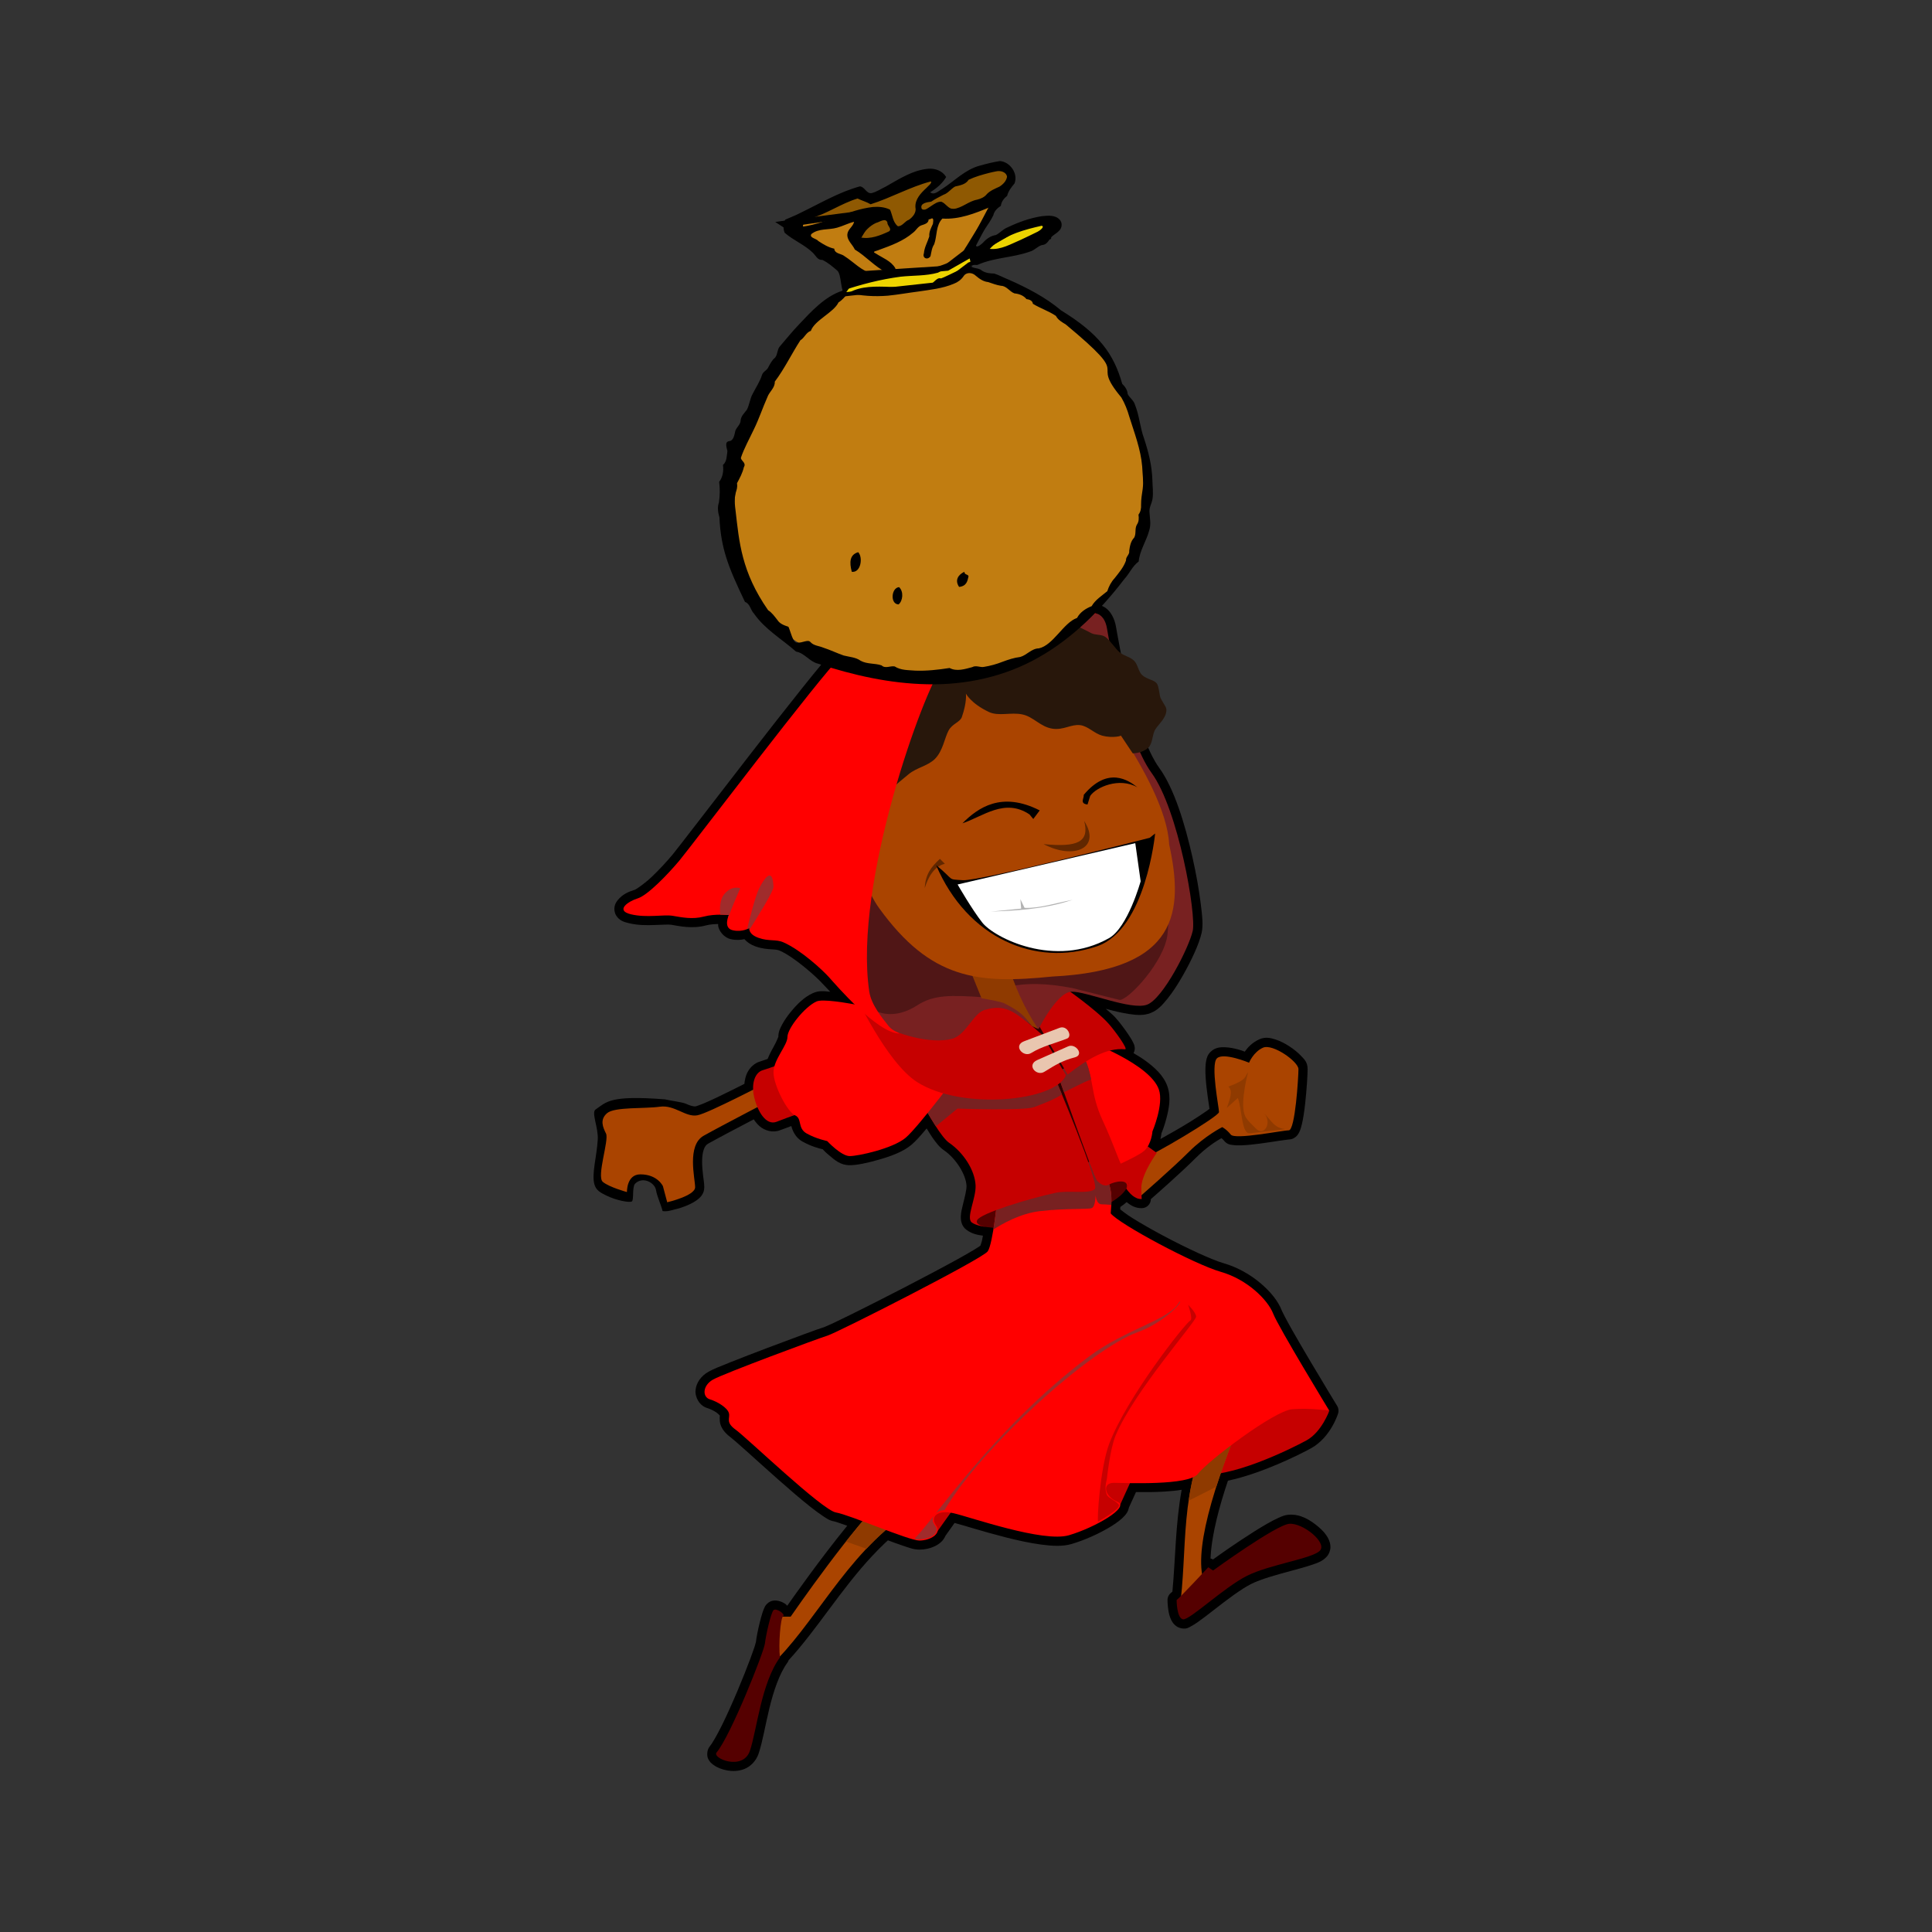 <svg:svg xmlns:dc="http://purl.org/dc/elements/1.1/" xmlns:ns2="http://creativecommons.org/ns#" xmlns:rdf="http://www.w3.org/1999/02/22-rdf-syntax-ns#" xmlns:svg="http://www.w3.org/2000/svg" height="701.407" id="svg2" version="1.1" viewBox="-215.474 -58.451 701.407 701.407" width="701.407">
  <svg:rect x="-215.474" y="-58.451" width="701.407" height="701.407" fill="#333333" stroke="none"/>
  <svg:defs id="defs60" />
  <svg:title id="title4375">Little Red Riding Hood</svg:title>
  <svg:g id="layer2" transform="translate(-262.828,-48.013)">
    <svg:path d="m 252.783,36.693 c -1.457,0.041 -2.873,0.146 -4.25,0.396 -3.674,0.668 -16.154,1.049 -29.566,3.338 -13.413,2.288 -28.314,6.497 -38.527,15.959 -2.295,2.126 -6.253,7.001 -11.744,13.859 -5.491,6.858 -12.197,15.439 -18.82,23.977 -6.623,8.537 -13.161,17.03 -18.299,23.695 -5.138,6.665 -9,11.649 -9.836,12.652 -1.98,2.376 -4.827,5.485 -7.535,8.055 -2.708,2.57 -5.749,4.58 -6.084,4.684 -2.292,0.705 -4.593,1.637 -6.375,3.902 -0.445,0.566 -0.884,1.281 -1.074,2.266 -0.191,0.985 0.008,2.251 0.576,3.176 1.137,1.851 2.777,2.378 4.611,2.814 3.392,0.808 6.66,0.776 9.408,0.664 2.748,-0.112 5.088,-0.235 5.971,-0.088 3.187,0.531 7.676,1.556 12.707,0.215 1.34,-0.357 2.925,-0.444 4.344,-0.488 0.015,0.248 -0.04,0.436 0.002,0.703 0.291,1.849 2.106,4.222 4.527,4.781 1.981,0.457 3.607,0.305 5.006,0.016 0.932,1.074 2.219,1.99 4.002,2.627 2.367,0.845 4.4,0.976 5.852,1.062 1.452,0.087 2.215,0.148 3.014,0.502 5.366,2.377 13.314,9.546 15.412,11.877 0.316,0.351 2.092,2.175 2.863,3.035 -2.312,-0.236 -4.083,-0.515 -6.367,0.523 -3.108,1.413 -5.763,4.079 -8.072,6.926 -1.154,1.423 -2.171,2.888 -2.953,4.328 -0.783,1.441 -1.443,2.748 -1.443,4.631 0,-0.191 -0.486,1.373 -1.504,3.166 -0.77,1.355 -1.65,3.001 -2.387,4.809 -1.008,0.351 -2.132,0.752 -2.68,0.908 -2.128,0.608 -3.758,2.212 -4.697,4.074 -0.619,1.228 -0.909,2.62 -1.059,4.072 -3.256,1.634 -6.819,3.428 -10.029,4.949 -1.874,0.888 -3.604,1.674 -4.988,2.25 -1.384,0.576 -2.561,0.937 -2.66,0.955 -0.717,0.13 -1.836,-0.172 -3.65,-0.973 -1.313,-0.58 -5.581,-1.08 -7.505,-1.567 -20.215,-1.563 -21.173,0.961 -25.202,3.694 -1.604,1.088 1.082,6.619 0.802,10.949 -0.423,6.544 -2.236,12.319 -1.238,16.134 0.601,2.295 2.283,3.128 4.366,4.151 3.67,1.801 8.391,2.654 9.257,2.139 0.768,-0.458 0.076,-5.315 1.136,-6.405 2.784,-2.864 7.181,-0.388 7.618,2.235 0.419,2.514 1.906,5.516 2.39,7.661 1.555,0.296 3.375,-0.333 4.377,-0.577 1.028,-0.267 1.745,-0.393 3.561,-1.086 1.407,-0.537 2.857,-1.172 4.188,-2.088 1.33,-0.916 3.018,-2.314 3.018,-4.889 0,-1.335 -0.226,-2.563 -0.418,-4.145 -0.192,-1.582 -0.37,-3.372 -0.373,-5.074 -0.003,-1.703 0.191,-3.306 0.588,-4.447 0.397,-1.142 0.863,-1.749 1.611,-2.17 3.52,-1.98 10.598,-5.697 16.553,-8.818 0.603,0.911 1.291,1.768 2.143,2.51 1.787,1.556 4.783,2.485 7.412,1.434 0.971,-0.388 2.605,-0.973 4.09,-1.514 0.349,1.416 1.358,4.14 4.014,5.615 3.326,1.848 6.201,2.554 7.377,2.816 0.471,0.489 1.053,1.14 2.455,2.297 1.853,1.529 3.875,3.49 7.367,3.49 2.523,0 6.154,-0.75 10.449,-1.979 4.295,-1.228 8.762,-2.782 11.918,-5.412 1.552,-1.294 3.477,-3.487 5.545,-5.955 0.659,1.04 1.343,2.239 1.975,3.137 1.428,2.029 2.577,3.603 4.309,4.787 4.401,3.011 7.989,8.876 8.189,12.875 0.069,1.378 -0.652,4.224 -1.33,6.922 -0.339,1.349 -0.663,2.671 -0.729,4.117 -0.065,1.447 0.17,3.568 2.002,4.941 2.057,1.543 4.158,1.902 6.018,2.146 -0.125,0.61 -0.242,1.358 -0.367,1.861 -0.281,1.125 -0.617,1.793 -0.533,1.725 -0.069,0.066 -0.099,0.11 -0.189,0.174 -0.392,0.277 -1.014,0.678 -1.793,1.154 -1.558,0.952 -3.759,2.214 -6.367,3.656 -5.216,2.885 -12.073,6.512 -18.98,10.086 -6.908,3.574 -13.871,7.098 -19.316,9.791 -2.723,1.346 -5.067,2.485 -6.822,3.312 -1.755,0.827 -3.272,1.43 -3.012,1.35 -2.378,0.732 -11.401,4.059 -20.893,7.654 -4.746,1.798 -9.501,3.631 -13.332,5.16 -3.831,1.529 -6.435,2.559 -8.037,3.475 -2.698,1.542 -4.421,3.975 -4.691,6.631 -0.27,2.656 1.426,5.715 4.256,6.564 0.98,0.294 2.36,0.946 3.365,1.633 1.005,0.687 1.468,1.619 1.312,1.076 -0.063,-0.221 -0.259,0.161 -0.125,2.047 0.134,1.885 1.497,4.117 3.852,5.799 0.444,0.317 3.129,2.633 6.324,5.506 3.195,2.873 7.165,6.471 11.182,10.02 4.017,3.549 8.075,7.045 11.508,9.756 1.716,1.356 3.27,2.514 4.645,3.412 1.374,0.898 2.31,1.611 4.096,1.908 0.431,0.072 2.952,0.987 4.656,1.557 -10.105,12.408 -19.794,26.198 -21.775,29.053 -0.231,-0.184 -0.437,-0.486 -0.686,-0.65 -0.697,-0.462 -1.445,-0.858 -2.443,-1.098 -0.999,-0.239 -2.757,-0.407 -4.203,1.039 -0.765,0.765 -0.871,1.196 -1.086,1.68 -0.215,0.484 -0.395,0.98 -0.574,1.525 -0.358,1.09 -0.702,2.361 -1.025,3.688 -0.648,2.652 -1.194,5.379 -1.389,7.145 0.046,-0.413 -0.141,0.573 -0.49,1.637 -0.349,1.064 -0.856,2.489 -1.473,4.145 -1.234,3.311 -2.917,7.551 -4.746,11.881 -1.829,4.33 -3.809,8.755 -5.625,12.432 -1.816,3.676 -3.605,6.706 -4.445,7.709 -0.973,1.161 -1.084,3.254 -0.562,4.389 0.522,1.135 1.226,1.729 1.936,2.246 1.419,1.035 3.099,1.68 5.025,2.018 1.926,0.338 4.113,0.335 6.273,-0.547 2.16,-0.882 4.174,-2.839 5.086,-5.506 1.453,-4.247 2.409,-10.277 3.93,-16.508 1.52,-6.231 3.606,-12.523 6.52,-16.52 0.206,-0.283 0.365,-0.597 0.473,-0.93 10.218,-11.081 19.067,-25.847 30.49,-38.02 0.061,-0.054 0.121,-0.111 0.178,-0.17 0.95,-1.008 1.876,-1.979 2.818,-2.908 -0.033,0.033 0.092,-0.07 0.361,-0.332 l 0.004,-0.004 c 0.494,-0.482 0.923,-0.919 1.324,-1.295 l 0.004,-0.004 c 0.02,-0.018 0.122,-0.104 0.299,-0.268 l 0.004,-0.004 c 0.193,-0.179 0.373,-0.341 0.562,-0.516 2.024,0.746 4.077,1.507 5.756,2.057 2.237,0.732 3.669,1.312 5.68,1.312 1.989,0 3.928,-0.43 5.68,-1.287 1.496,-0.732 3.006,-1.878 3.773,-3.738 l 3.312,-4.654 c 2.942,0.752 10.329,3.136 18.539,5.223 4.347,1.105 8.824,2.088 12.928,2.629 4.104,0.541 7.78,0.738 11.014,-0.213 4.401,-1.295 9.28,-3.446 13.215,-5.73 1.967,-1.142 3.685,-2.296 5.059,-3.539 0.687,-0.621 1.296,-1.258 1.814,-2.07 0.321,-0.503 0.576,-1.166 0.73,-1.91 l 2.551,-5.594 c 3.259,0.021 6.832,0.043 10.469,-0.195 2.144,-0.14 4.197,-0.324 6.119,-0.637 -2.288,12.737 -2.23,24.962 -3.357,36.955 -0.03,0.028 -0.08,0.08 -0.107,0.105 -0.248,0.23 -0.743,0.514 -0.064,0.107 -0.997,0.598 -1.606,1.676 -1.605,2.838 0,0 -0.012,1.868 0.342,3.928 0.177,1.03 0.421,2.131 0.982,3.285 0.561,1.154 1.696,2.73 3.783,3.078 1.882,0.314 2.563,-0.296 3.377,-0.713 0.813,-0.417 1.609,-0.933 2.488,-1.545 1.759,-1.223 3.816,-2.831 6.045,-4.564 4.457,-3.467 9.663,-7.438 13.305,-9.266 3.643,-1.829 9.481,-3.422 14.732,-4.832 2.626,-0.705 5.114,-1.376 7.238,-2.104 2.124,-0.727 3.854,-1.227 5.463,-2.951 0.879,-0.942 1.377,-2.299 1.395,-3.48 0.017,-1.182 -0.317,-2.176 -0.744,-3.043 -0.854,-1.733 -2.141,-3.103 -3.633,-4.361 -2.983,-2.516 -6.586,-4.723 -10.793,-4.387 -1.434,0.115 -2.439,0.561 -3.68,1.119 -1.241,0.558 -2.603,1.278 -4.072,2.113 -2.939,1.671 -6.29,3.807 -9.482,5.924 -5.389,3.573 -8.83,6.076 -10.238,7.09 -0.28,-0.167 -0.582,-0.292 -0.898,-0.371 0.234,-6.145 1.977,-14.704 5.285,-25.072 0.327,-1.025 0.692,-2.101 1.049,-3.166 12.076,-2.541 25.759,-9.342 30.145,-11.754 7.179,-3.948 9.801,-12.531 9.801,-12.531 0.338,-0.942 0.232,-1.986 -0.289,-2.84 0,0 -4.611,-7.56 -9.459,-15.73 -2.424,-4.085 -4.906,-8.323 -6.891,-11.826 -1.984,-3.503 -3.551,-6.532 -3.799,-7.17 -1.284,-3.301 -3.924,-6.623 -7.557,-9.723 -3.633,-3.099 -8.286,-5.882 -13.648,-7.414 -4.127,-1.179 -13.503,-5.519 -21.799,-9.949 -4.148,-2.215 -8.092,-4.466 -11.131,-6.365 -2.571,-1.607 -3.975,-2.806 -4.498,-3.213 0.019,-0.286 0.048,-0.596 0.062,-0.869 0.792,-0.538 1.561,-1.092 2.297,-1.754 1.524,1.288 3.294,2.29 5.605,2.197 1.761,-0.072 3.156,-1.513 3.172,-3.275 2.432,-2.128 10.954,-9.612 16.189,-14.848 4.064,-4.064 7.523,-6.192 9.41,-7.273 0.345,0.291 0.372,0.176 0.857,0.783 1.271,1.589 2.416,1.562 3.363,1.699 0.947,0.138 1.893,0.148 2.936,0.117 2.085,-0.062 4.516,-0.33 6.957,-0.654 2.441,-0.324 4.877,-0.707 6.828,-1.004 1.951,-0.297 3.804,-0.48 3.561,-0.48 1.295,0 2.297,-0.698 2.816,-1.242 0.519,-0.544 0.772,-1.024 0.992,-1.488 0.441,-0.929 0.698,-1.852 0.945,-2.91 0.495,-2.116 0.861,-4.709 1.16,-7.385 0.598,-5.351 0.893,-10.667 0.893,-12.5 0,-2.575 -1.255,-3.635 -2.428,-4.869 -1.173,-1.234 -2.617,-2.39 -4.199,-3.418 -1.582,-1.028 -3.278,-1.917 -5.039,-2.49 -1.761,-0.573 -3.687,-1.022 -5.859,-0.057 -2.535,1.127 -4.229,2.946 -5.295,4.486 -0.972,-0.347 -1.182,-0.498 -2.559,-0.855 -1.455,-0.378 -3.021,-0.702 -4.639,-0.752 -1.618,-0.05 -3.563,0.022 -5.252,1.711 -1.072,1.072 -1.329,2.125 -1.535,3.098 -0.206,0.973 -0.278,1.95 -0.299,2.988 -0.042,2.077 0.146,4.391 0.398,6.66 0.252,2.269 0.575,4.477 0.832,6.203 0.101,0.676 0.179,1.195 0.25,1.688 -0.285,0.223 -0.488,0.397 -0.908,0.697 -1.424,1.018 -3.503,2.382 -5.834,3.84 -3.613,2.259 -7.519,4.461 -11.059,6.436 0.275,-1.153 0.317,-1.691 0.34,-2.016 0.173,-0.415 1.029,-2.424 1.828,-5.51 0.876,-3.385 1.766,-7.519 0.389,-11.512 -1.384,-4.014 -4.647,-6.959 -8.256,-9.564 -1.301,-0.939 -2.694,-1.755 -4.072,-2.58 0.432,-0.842 0.479,-1.569 0.436,-1.992 -0.104,-1.021 -0.351,-1.386 -0.58,-1.863 -0.458,-0.955 -1.065,-1.915 -1.787,-2.986 -1.444,-2.144 -3.267,-4.529 -4.688,-6.113 -0.917,-1.023 -2.274,-2.076 -3.443,-3.137 0.06,0.016 0.108,0.029 0.168,0.045 2.803,0.754 5.669,1.465 8.355,1.857 2.686,0.393 5.174,0.608 7.668,-0.342 2.604,-0.992 4.357,-2.935 6.232,-5.271 1.876,-2.337 3.7,-5.157 5.379,-8.086 3.358,-5.857 6.08,-11.815 6.967,-15.719 0.637,-2.802 0.263,-6.04 -0.33,-10.799 -0.593,-4.759 -1.607,-10.581 -2.973,-16.645 -2.731,-12.126 -6.625,-25.039 -12.125,-32.582 -4.197,-5.756 -8.182,-17.611 -10.896,-28.375 -2.715,-10.764 -4.342,-20.454 -4.77,-22.875 -0.519,-2.942 -1.788,-5.021 -3.131,-6.248 -1.332,-1.218 -3.015,-1.655 -3.041,-1.662 -0.201,-0.051 -13.479,-3.452 -23.738,-3.166 z M 138.793,152.146 c -0.161,0.329 0.184,-0.337 0,0 z m 7.562,4.549 c -0.005,0.025 -0.003,0.07 -0.008,0.098 l -0.002,-0.002 c 0.12,-0.92 0.05,-0.312 0.01,-0.096 z m -0.064,0.604 c -0.001,0.02 0.011,0.055 0.01,0.076 -0.001,0.058 -0.015,0.096 -0.014,0.156 z m 18.193,251.543 0.035,0.065 c -0.108,0.2 -0.245,0.542 -0.943,0.961 0.341,-0.205 0.626,-0.628 0.908,-1.025 z" id="path4667" style="fill:#000000" transform="translate(169.79,169.25)" />
    <svg:path d="m 462.24,410.06 c 2.728,-0.39 27.672,-15.2 27.672,-16.759 0,-1.559 -3.118,-17.149 -0.779,-19.487 2.338,-2.338 11.692,1.559 11.692,1.559 0,0 1.559,-3.897 5.067,-5.457 3.508,-1.559 12.862,5.067 12.862,7.795 0,2.728 -1.169,22.216 -3.508,22.216 -2.338,0 -19.487,3.508 -21.046,1.559 -1.559,-1.949 -3.118,-2.728 -3.118,-2.728 0,0 -6.236,3.118 -12.082,8.964 -5.846,5.846 -17.928,16.369 -17.928,16.369 z" id="path3916" style="fill:#aa4400;fill-opacity:1" />
    <svg:path d="m 461.85,404.21 5.456,3.897 c 0,0 -5.224,7.218 -5.59,12.216 -0.081,1.1 0.134,4.543 0.134,4.543 -5.013,0.202 -7.595,-8.103 -11.303,-12.472 z" id="path3904" style="fill:#c60000;fill-opacity:1" />
    <svg:path d="m 408.15,435.31 40.65,-8.13 c 3.822,-2.164 7.469,-4.438 8.406,-8.406 l -5.787,-2.48 -47.953,9.784 -3.307,6.614 c 2.425,0.889 0.673,2.056 7.992,2.618 z" id="path3918" style="fill:#550000" />
    <svg:path d="m 529.96,501.73 c 0,0 -2.756,7.717 -8.268,10.748 -5.512,3.031 -28.386,14.331 -39.41,12.126 -11.024,-2.205 -23.15,0 -23.15,0 l -5.084,11.203 -57.751,-2.384 -9.848,13.811 -8.341,-9.677 63.662,-52.914 z" id="path3908" style="fill:#c60000;fill-opacity:1" />
    <svg:path d="m 402.92,355.94 c 1.102,0.276 25.906,-1.378 25.906,-1.378 l 8.268,24.252 10.197,38.859 -14.055,0.827 z" id="path3906" style="fill:#2b0000" />
    <svg:path d="m 442.36,367.58 c 0,0 22.511,8.224 25.723,17.539 1.85,5.365 -2.338,15.2 -2.338,15.2 0,0 -0.323,4.744 -3.051,7.082 -2.728,2.338 -13.708,6.949 -13.708,6.949 l -15.98,-40.144 z" id="path3902" style="fill:#ff0000;fill-opacity:1" />
    <svg:path d="m 328.17,381.61 c -1.559,0.39 -23.385,12.082 -27.672,12.862 -4.287,0.779 -8.185,-3.897 -13.641,-3.118 -5.457,0.779 -16.369,0 -19.098,2.338 -2.728,2.338 -1.559,5.067 -0.39,7.405 1.169,2.338 -3.508,15.59 -1.169,17.539 2.338,1.949 8.769,3.703 8.769,3.703 0,0 -0.195,-6.431 4.872,-6.431 6.248,0 8.185,4.287 8.185,4.287 l 1.559,5.846 c 0,0 10.133,-2.338 10.133,-5.456 0,-3.118 -3.118,-15.2 3.118,-18.708 6.236,-3.508 26.503,-14.031 26.503,-14.031 z" id="path3914" style="fill:#aa4400;fill-opacity:1" />
    <svg:path d="m 334.01,374.59 c 0,0 -7.015,2.728 -9.744,3.508 -2.728,0.779 -4.287,4.677 -3.118,9.744 1.169,5.067 4.287,10.523 8.185,8.964 3.897,-1.559 12.862,-4.677 12.862,-4.677 z" id="path3900" style="fill:#c60000;fill-opacity:1" />
    <svg:path d="m 487.57,507.11 c -12.512,23.324 -8.795,45.025 -12.082,67.426 l 10.133,-8.185 c -5.589,-8.846 -0.245,-31.054 12.862,-62.749 z" id="path3910" style="fill:#aa4400;fill-opacity:1" />
    <svg:path d="m 369.87,532.05 c -11.303,9.354 -35.467,44.431 -35.467,44.431 h -5.846 l -1.559,17.928 c 15.4,-14.126 27.357,-40.106 49.108,-54.954 z" id="path3912" style="fill:#aa4400;fill-opacity:1" />
    <svg:path d="m 369.88,532.06 c -4.049,3.351 -9.758,9.998 -15.406,17.156 l 7.438,2.625 c 4.295,-4.559 8.937,-8.791 14.188,-12.375 l -6.22,-7.4 z" id="path4131" style="fill:#8f3a00;fill-opacity:1" />
    <svg:path d="m 498.5,503.59 -10.938,3.5 c -4.989,9.301 -7.355,18.349 -8.656,27.281 2.97,-1.454 6.529,-3.276 10.031,-5.094 2.443,-7.659 5.656,-16.241 9.562,-25.688 z" id="path4136" style="fill:#8f3a00;fill-opacity:1" />
    <svg:path d="m 409.53,424.01 c 0,0 -1.654,17.087 -3.583,19.843 -1.929,2.756 -54.567,29.488 -58.15,30.591 -3.583,1.102 -37.756,13.78 -41.614,15.984 -3.858,2.205 -3.858,6.339 -1.102,7.165 2.756,0.827 6.339,3.031 6.89,4.961 0.551,1.929 -1.378,3.307 2.48,6.063 3.858,2.756 31.418,29.213 36.378,30.04 4.961,0.827 26.457,10.197 30.315,10.197 3.858,0 8.268,-2.48 6.063,-5.512 -2.205,-3.031 0.276,-5.787 6.339,-4.41 6.063,1.378 32.52,10.748 41.89,7.992 9.37,-2.756 22.323,-10.197 17.638,-12.126 -4.685,-1.929 -5.787,-6.89 -1.378,-6.89 4.41,0 27.284,1.102 30.591,-3.307 3.307,-4.41 27.559,-22.874 34.173,-23.425 6.614,-0.551 13.504,0.551 13.504,0.551 0,0 -18.465,-30.315 -20.394,-35.276 -1.929,-4.961 -9.37,-12.402 -19.016,-15.158 -9.646,-2.756 -36.929,-17.362 -39.961,-21.221 0.818,-8.576 -0.108,-10.631 -4.685,-19.843 z" id="path3896" style="fill:#ff0000;fill-opacity:1" />
    <svg:path d="M 445.91,410.22 409.53,424 c 0,0 -0.615,6.358 -1.531,11.938 2.895,-1.895 9.678,-5.854 16.969,-6.688 9.646,-1.102 17.372,-0.543 18.75,-1.094 1.378,-0.551 1.375,-4.688 1.375,-4.688 0,0 0.258,3.312 2.188,3.312 0.855,0 2.242,0.098 3.531,0.219 0.284,-6.167 -0.931,-8.779 -4.906,-16.781 z" id="path4115" style="fill:#782121" />
    <svg:path d="m 373.16,372.75 c 0,0 13.514,28.105 18.75,31.688 5.236,3.583 9.349,9.926 9.625,15.438 0.235,4.703 -3.58,11.846 -1.375,13.5 1.325,0.994 3.84,1.481 5.719,1.719 -1.993,-0.303 -4.463,-0.996 -3.781,-2.531 1.102,-2.48 18.585,-7.789 28.375,-9.938 4.687,-1.029 12.415,0.554 14.344,-1.375 1.929,-1.929 -14.688,-40.938 -14.688,-40.938 l -56.97,-7.56 z m 67.562,0.281 -9.594,6.031 c 0,0 13.398,38.054 14.5,39.156 1.102,1.102 2.664,2.37 4.406,1.375 1.929,-1.102 7.598,-2.328 6.25,1.469 1.791,-2.618 1.228,-5.145 -1,-7.125 -1.097,-0.975 -3.561,-8.93 -7.594,-17.562 -4.738,-10.143 -3,-15.628 -6.969,-23.344 z m -33.656,62.188 c 0.649,0.06 1.094,0.094 1.094,0.094 0,0 -0.439,-0.029 -1.094,-0.094 z" id="path3894" style="fill:#c60000;fill-opacity:1" />
    <svg:path d="m 440.72,373.03 -9.594,6.031 c 0,0 1.051,2.957 2.5,7.031 3.462,-1.627 6.476,-3.377 9.844,-4.656 -0.534,-2.737 -1.203,-5.399 -2.75,-8.406 z m -52.75,1.688 -12.562,2.594 c 2.784,5.551 7.668,14.913 11.719,21.156 l 7.812,-6.438 c 0,0 24.246,0.841 27.829,-0.537 2.058,-0.791 8.311,-3.068 10.077,-4.682 -1.603,-3.872 -2.719,-6.5 -2.719,-6.5 z" id="path4120" style="fill:#782121" />
    <svg:path d="m 376.11,358.22 c 0,0 -28.062,-7.015 -32.349,-5.067 -4.287,1.949 -10.523,9.744 -10.523,12.862 0,3.118 -5.067,8.185 -5.067,12.862 0,4.677 5.067,14.421 7.795,15.59 2.728,1.169 0.779,4.677 4.287,6.626 3.508,1.949 7.405,2.728 7.405,2.728 0,0 5.067,5.457 8.185,5.457 3.118,0 15.59,-2.728 20.267,-6.626 4.677,-3.897 20.657,-25.334 20.657,-25.334 z" id="path3898" style="fill:#ff0000;fill-opacity:1" />
    <svg:path d="m 433.22,347.69 -10.156,11.719 11.906,20.25 c 7.173,-5.58 14.125,-9.809 20.844,-9.156 1.227,0.119 -3.553,-6.581 -6.031,-9.344 -4.749,-5.294 -16.562,-13.469 -16.562,-13.469 z m -75.781,2.188 c 0,0 11.603,25.344 22.875,32.531 16.279,10.381 50.332,6.954 54.031,-2.5 l -8.562,-14.594 -12.406,-10.75 -55.938,-4.688 z" id="path3886" style="fill:#c60000;fill-opacity:1" />
    <svg:path d="m 342.84,330.59 c 0,0 21.496,28.937 25.355,31.418 3.858,2.48 16.673,6.852 24.803,4.685 5.257,-1.401 7.923,-9.99 12.402,-10.61 9.548,-2.793 12.768,4.54 19.016,7.028 0,0 6.614,-13.228 11.85,-13.504 5.236,-0.276 21.772,6.89 27.559,4.685 5.787,-2.205 15.158,-20.669 16.536,-26.732 1.378,-6.063 -5.236,-44.095 -14.882,-57.323 -9.646,-13.228 -15.433,-47.953 -16.26,-52.638 -0.827,-4.685 -3.583,-5.236 -3.583,-5.236 -9.159,-0.779 -59.804,5.787 -59.804,5.787 z" id="path3876" style="fill:#782121" />
    <svg:path d="m 430.88,283.19 -18.906,64.906 c 8.375,-2.027 16.365,-1.429 24.75,0.188 l 17.13,4.296 c 3.313,0 16.254,-14.039 17.361,-23.794 1.389,-12.252 -1.568,-33.908 -5.076,-40.729 -3.508,-6.821 -35.258,-4.867 -35.258,-4.867 z m -72.5,8 c 0,0 -4.491,51.648 -0.594,58.469 3.897,6.821 12.308,11.487 22.601,4.856 6.009,-3.871 12.276,-3.698 23.774,-2.919 l -0.188,-17.719 z" id="path4146" style="fill:#501616" />
    <svg:path d="m 412.84,337.75 -14.344,1.375 5.188,12.844 c 3.488,0.643 7.088,1.236 8.395,1.901 5.686,2.891 7.281,4.608 9.899,8.228 l 2.219,0.952 c -4.564,-6.902 -8.747,-15.389 -11.356,-25.299 z" id="path3868" style="fill:#8f3a00;fill-opacity:1" />
    <svg:path d="m 436.54,231.65 c 0,0 34.173,40.788 35.276,64.489 5.236,23.959 3.686,45.714 -42.441,47.953 -27.008,2.756 -44.095,1.102 -62.835,-24.803 -18.74,-25.906 -2.756,-91.497 -2.756,-91.497 z" id="path3067" style="fill:#aa4400" />
    <svg:path d="m 359.37,286.35 c 0,0 8.62,-8.177 17.879,-15.734 2.991,-2.441 6.974,-2.966 9.545,-5.552 2.891,-2.909 3.493,-7.618 4.941,-10.287 1.381,-2.546 4.156,-2.989 4.828,-4.926 1.916,-5.518 1.457,-8.492 1.457,-8.492 0,0 1.779,3.571 8.339,6.68 3.544,1.68 7.936,0.01 12.167,0.897 4.035,0.847 6.501,4.485 10.895,5.173 3.977,0.623 6.808,-1.686 10.088,-1.284 2.858,0.35 5.094,3.017 7.996,3.817 3.652,1.007 7.601,0.112 6.676,-0.196 l 4.41,6.614 c 0,0 3.276,0.046 5.578,-1.979 1.631,-1.434 1.483,-4.487 2.397,-6.315 0.885,-1.77 3.488,-3.801 4.108,-6.316 0.528,-2.14 -0.442,-2.434 -1.946,-5.413 -0.478,-0.947 -0.585,-4.269 -1.382,-5.32 -1.09,-1.438 -3.538,-1.427 -5.346,-3.079 -1.334,-1.219 -1.616,-3.995 -2.931,-5.207 -1.819,-1.676 -3.382,-1.516 -5.255,-3.078 -1.595,-1.33 -3.487,-4.407 -5.19,-5.575 -1.48,-1.015 -3.529,-0.535 -5.135,-1.377 -5.952,-3.121 -12.399,-6.311 -21.439,-5.52 -28.773,2.519 -42.831,13.902 -42.831,13.902 z" id="path3837" style="fill:#28170b" />
    <svg:path d="m 396.76,288.46 c 5.624,-5.651 14.192,-11.739 28.062,-4.677 l -2.338,3.118 -1.358,-1.654 c -9.012,-6.056 -16.859,0.727 -24.365,3.213 z" id="path3839" style="fill:#000000" />
    <svg:path d="m 442.17,281.64 c -2.94,-0.341 -1.211,-2.238 -1.364,-3.508 8.801,-10.515 16.312,-5.263 19.487,-2.728 -6.622,-3.794 -15.027,-0.032 -17.149,3.118 z" id="path3841" style="fill:#000000" />
    <svg:path d="m 388.59,301.37 1.791,1.791 c -4.087,0.966 -6.157,5.165 -7.303,8.819 0.258,-5.006 2.291,-7.66 5.512,-10.61 z" id="path3870" style="fill:#612700;fill-opacity:1" />
    <svg:path d="m 387.21,303.66 c 7.015,5.651 3.703,5.067 9.744,5.456 6.041,0.39 67.816,-15.395 67.816,-15.395 l 1.949,-1.559 c 0,0 -3.337,34.826 -21.046,40.923 -22.376,7.705 -47.159,-2.923 -58.462,-29.426 z" id="path3843" style="fill:#000000" />
    <svg:path d="m 395.01,310.67 64.503,-15.005 1.949,13.836 c 0,0 -4.633,16.787 -11.498,20.657 -19.689,11.1 -41.703,-0.195 -45.99,-5.651 -3.84,-4.887 -8.964,-13.836 -8.964,-13.836 z" id="path3845" style="fill:#ffffff" />
    <svg:path d="m 426.205,296.009 c 10.985,5.795 21.084,1.509 14.758,-8.403 1.978,7.656 -2.346,9.621 -14.758,8.403 z" id="path3866" style="fill:#612700;fill-opacity:1;stroke-width:1.338" />
    <svg:path d="m 407.05,320.53 11.024,-1.102 -0.276,-3.445 1.516,3.169 c 5.485,0.244 11.551,-1.834 17.362,-2.894 -10.753,3.634 -21.813,3.944 -29.626,4.272 z" id="path3872" style="fill:#b3b3b3" />
    <svg:path d="m 445.63,212.36 c 0,0 -17.638,-4.41 -26.732,-2.756 -9.095,1.654 -47.678,1.102 -66.418,18.465 -6.793,6.293 -54.292,68.898 -58.426,73.859 -4.134,4.961 -11.575,12.677 -15.158,13.78 -3.583,1.102 -8.268,4.41 -2.48,5.787 5.787,1.378 11.85,0 15.158,0.551 3.307,0.551 7.165,1.378 11.299,0.276 4.134,-1.102 9.095,-0.551 9.095,-0.551 0,0 -2.205,4.685 1.378,5.512 3.583,0.827 6.063,-0.827 6.063,-0.827 0,0 -0.551,2.205 3.307,3.583 3.858,1.378 6.277,0.406 9.095,1.654 6.35,2.813 14.055,9.921 16.536,12.677 2.48,2.756 17.333,20.119 25.355,20.394 0.931,0.032 -2.152,-0.707 -3.666,-2.606 -2.433,-3.05 -6.397,-7.844 -7.102,-12.619 -5.848,-39.646 20.202,-110.15 26.201,-117.34 2.133,-2.557 -0.827,-1.378 -0.551,-4.41 0.276,-3.031 3.066,-8.181 8.543,-7.992 8.356,0.289 39.692,-7.561 48.504,-7.441 z" id="path3874" style="fill:#ff0000" />
    <svg:path d="m 419.17,367.58 c -4.181,1.584 -0.293,6.032 2.533,4.287 4.09,-2.525 8.699,-3.524 13.057,-5.262 2.022,-0.806 0.059,-4.953 -2.728,-3.897 z" id="path3888" style="fill:#e9c6af" />
    <svg:path d="m 423.95,374.4 c -4.087,1.813 -0.293,6.032 2.533,4.287 4.09,-2.525 6.567,-4.084 11.108,-5.262 3.484,-0.904 0.289,-5.203 -2.436,-3.995 z" id="path3890" style="fill:#e9c6af" />
    <svg:path d="m 330.51,591.29 c -0.585,-4.482 0.195,-14.421 1.169,-15.005 0.974,-0.585 -2.533,-3.118 -3.508,-2.144 -0.974,0.974 -2.807,9.262 -3.118,12.082 -0.33,2.985 -12.365,33.384 -17.539,39.559 -1.77,2.113 9.549,6.821 12.082,-0.585 2.533,-7.405 4.092,-24.554 10.913,-33.908 z" id="path3920" style="fill:#550000" />
    <svg:path d="m 474.52,570.44 c 0.974,-0.585 11.498,-11.887 11.498,-11.887 l 1.754,1.169 c 0,0 22.8,-16.564 27.672,-16.954 4.872,-0.39 13.836,6.821 11.108,9.744 -2.728,2.923 -18.149,4.966 -26.503,9.159 -8.357,4.195 -20.851,16.174 -23.19,15.785 -2.338,-0.39 -2.338,-7.015 -2.338,-7.015 z" id="path3922" style="fill:#550000" />
    <svg:path d="m 326.75,307.41 c -1.383,3.9e-4 -3.335,3.766 -3.844,4.812 -1.328,2.729 -3.303,10.433 -4.344,14.656 0.535,-0.224 0.844,-0.438 0.844,-0.438 0,0 -0.043,0.284 0.031,0.688 2.909,-4.672 8.793,-13.981 8.719,-15.656 -0.134,-3.014 -0.682,-4.063 -1.406,-4.062 z m -12.469,4.438 c -1.072,0.097 -2.48,0.597 -3.844,2.156 -1.876,2.144 -1.81,5.632 -1.594,7.625 1.819,-0.006 3.125,0.156 3.125,0.156 0,0 -0.151,0.313 -0.312,0.812 l 0.156,-0.031 c 1.483,-4.112 2.464,-6.346 4.281,-10.531 0,0 -0.741,-0.285 -1.812,-0.188 z" id="path4107" style="fill:#a02c2c" />
    <svg:path d="m 475.55,462.11 c 1.654,-0.276 -5.577,7.637 -15.187,11.107 -17.337,6.261 -56.62,41.74 -70.124,64.614 0,0 -3.435,-0.124 -4.255,2.944 -0.333,2.581 2.381,2.943 1.054,5.316 -1.428,2.552 -8.566,2.836 -7.441,1.783 6.226,-5.828 28.339,-39.682 62.788,-65.592 14.047,-10.565 29.845,-13.514 33.166,-20.171 z" id="path4127" style="fill:#a02c2c" />
    <svg:path d="m 449.22,526.39 c 0,0 1.103,-10.783 3.169,-15.709 6.717,-16.012 29.351,-41.477 29.213,-43.13 -0.138,-1.654 -2.894,-4.272 -2.894,-4.272 0,0 1.791,5.098 0.827,5.65 -1.991,1.138 -23.168,28.065 -29.488,44.784 -3.363,8.896 -4.547,28.662 -3.996,28.248 0.551,-0.413 8.59,-4.727 7.441,-6.201 -1.109,-1.422 -3.926,-2.382 -4.341,-3.583 -0.689,-1.998 -0.482,-3.514 0.069,-5.787 z" id="path4129" style="fill:#c60000;fill-opacity:1" />
    <svg:path d="m 493.31,384.05 c 7.081,-2.574 5.841,-3.679 7.165,-5.236 0,0 -2.823,10.294 -1.378,15.158 0.633,2.132 2.621,3.606 4.134,5.236 3.057,3.293 6.103,-2.142 3.031,-5.512 2.988,3.161 3.788,5.366 7.717,5.787 l -12.815,1.516 c -3.132,0.371 -2.813,-8.497 -4.41,-12.815 l -3.996,3.583 c 1.017,-2.989 2.367,-6.144 0.551,-7.717 z" id="path4252" style="fill:#8f3a00;fill-opacity:1" />
    <svg:g id="g4876" transform="matrix(2.369,-0.519,0.519,2.369,176.571,-418.472)">
      <svg:g id="g4804" />
      <svg:g id="g72">
        <svg:path d="m 357.47,228.87 29.898,-1.301 c 0.18,1.955 0.834,3.318 1.851,3.41 0,0 -27.867,-2.923 -29.231,-1.364 -1.364,1.559 -2.518,-0.745 -2.518,-0.745 z" id="path4568" style="fill:#a02c2c" transform="matrix(0.403,0.088,-0.088,0.403,-108.043,152.995)" />
        <svg:path d="m 17.766,235.78 c 0,14.6 -10.683,25.39 -24.641,25.39 -13.958,0 -29.27,-10.753 -25.286,-26.45 3.428,-13.508 11.214,-27.07 25.172,-26.95 14.072,0.12 24.593,13.25 24.755,28.01 z" id="path4796" style="fill:#c17d11" transform="matrix(1.249,0,0,1.143,42.71,-15.942)" />
        <svg:path d="m 28.5,220.59 c -1.5,-2.25 -9,-9.75 -9,-9.75 l 13.75,1 -3,3.5 2.5,1.25 9.25,-3 4.25,1 6.25,-2 -6.75,8 -4.25,2 z" id="path4798" style="fill:#c17d11;fill-rule:evenodd;stroke:#000000;stroke-width:1px" transform="translate(1.6900229e-7,-1.1743997e-6)" />
        <svg:path d="m 22.25,210.59 8.75,-2.75 1.75,2.25 10.471,-1.69 -2.221,2.69 0.75,0.9 7.5,-3.15 3.75,0.25 1,2 -2,2.25 -5.75,1.25 -3.75,-1.25 -10,3.25 -2.25,-1.25 3.5,-3.75 z" id="path4800" style="fill:#8f5902;fill-rule:evenodd" transform="translate(1.6900229e-7,-1.1743997e-6)" />
        <svg:path d="m 25.698,223.01 c 0.265,-0.35 2.321,-2.13 2.321,-2.13 l 13.877,1.72 12.993,-4.06 3.536,0.66 -0.663,2.08 -12.551,1.37 -4.287,1.99 z" id="path4802" style="fill:#edd400;fill-rule:evenodd;stroke:#000000;stroke-width:0.6" transform="translate(1.6900229e-7,-1.1743997e-6)" />
        <svg:path d="m 19.755,261.19 c 0.556,0.92 -0.278,3.13 -1.568,2.66 -0.071,-1.48 0.244,-2.58 1.568,-2.66 z" id="path4559" style="clip-rule:evenodd;fill-rule:evenodd" />
        <svg:path d="m 34.649,267.46 c -0.074,0.49 0.422,0.41 0.47,0.78 -0.312,0.68 -0.603,1.38 -1.724,1.26 -0.47,-1.16 0.314,-1.84 1.254,-2.04 z" id="path4561" style="clip-rule:evenodd;fill-rule:evenodd" />
        <svg:path d="m 24.615,267.61 c 0.551,0.8 0.115,2.12 -0.627,2.51 -1.267,-0.31 -0.54,-2.69 0.627,-2.51 z" id="path4563" style="clip-rule:evenodd;fill-rule:evenodd" />
      </svg:g>
      <svg:path d="m 44.632,209.14 c -0.75,0.83 -1.775,1.36 -2.822,1.72 0.495,0.64 1.297,0.05 1.882,-0.11 2.059,-0.77 3.977,-2.1 6.237,-2.19 1.02,-0.06 2.05,-0.09 3.068,-0.03 1.478,0.44 2.3,2.42 1.432,3.74 -0.579,0.46 -1.151,0.91 -1.473,1.57 -0.558,0.29 -1.044,0.67 -1.243,1.27 -0.594,0.24 -1.126,0.53 -1.405,1.14 -1.073,1.36 -2.581,2.34 -3.514,3.82 -0.024,0.52 0.87,0.01 1.124,-0.14 0.619,-0.46 1.356,-0.76 2.136,-0.71 0.669,-0.17 1.228,-0.64 1.928,-0.74 1.767,-0.41 3.594,-0.66 5.41,-0.54 0.878,0.1 1.95,0.22 2.455,1.05 0.375,0.57 0.105,1.36 -0.478,1.67 -0.534,0.35 -1.224,0.45 -1.656,0.96 -0.32,0.34 -0.757,0.64 -1.249,0.54 -0.717,0.05 -1.305,0.57 -2.033,0.58 -2.649,0.34 -5.34,-0.29 -7.974,0.25 -0.318,0.09 -1.202,-0.57 -1.049,0.04 0.418,0.43 1.121,0.45 1.467,0.96 0.476,0.48 1.08,0.66 1.694,0.81 0.672,0.39 1.252,0.91 1.898,1.34 2.459,1.8 4.84,3.77 6.708,6.2 4.779,4.6 6.299,8 6.577,12.69 0.334,0.5 0.563,1.06 0.472,1.66 0.162,0.63 0.681,1.12 0.722,1.79 0.303,1.75 0.006,3.53 0.256,5.28 0.208,2.07 0.275,4.18 -0.107,6.23 -0.194,0.97 -0.254,1.99 -0.626,2.91 -0.272,0.62 -0.788,1.13 -0.851,1.83 -0.135,0.88 -0.139,1.8 -0.602,2.58 -0.749,1.47 -2.039,2.63 -2.549,4.23 -1.069,0.46 -1.738,1.48 -2.678,2.12 -4.432,3.75 -9.425,6.97 -15.005,8.69 -5.546,1.74 -11.555,1.73 -17.181,0.36 -5.426,-1.3 -10.534,-3.69 -15.324,-6.52 -1.152,-0.56 -1.595,-1.97 -2.805,-2.46 -1.663,-2.28 -3.842,-4.25 -4.932,-6.91 -0.4,-0.62 -0.238,-1.56 -0.94,-1.99 -1.31,-5.6 -1.822,-8.5 -1.026,-13.2 -0.058,-0.76 0.007,-1.53 0.408,-2.19 0.367,-0.96 0.6,-1.97 0.689,-2.99 0.688,-0.57 1.032,-1.47 1.097,-2.35 0.7,-0.37 0.83,-1.21 1.097,-1.88 0.011,-0.46 -0.153,-1.42 0.529,-1.41 0.722,0.14 1.038,-0.82 1.297,-1.34 0.337,-0.49 0.968,-0.73 1.11,-1.38 0.225,-0.61 0.796,-0.9 1.243,-1.31 0.539,-0.64 0.781,-1.49 1.342,-2.12 0.674,-0.83 1.463,-1.56 1.993,-2.5 0.28,-0.46 0.887,-0.47 1.177,-0.93 0.379,-0.42 0.736,-0.89 1.259,-1.14 0.531,-0.41 0.572,-1.2 1.157,-1.57 1.134,-0.85 2.237,-1.74 3.414,-2.53 2.212,-1.51 4.697,-3.27 7.4,-3.54 2.97,-0.34 6.016,-0.44 8.973,-0.19 1.89,0.2 3.715,0.72 5.62,0.61 0.678,-0.14 3.973,-1.58 4.68,-1.53 0.857,-0.07 0.026,2.42 0.511,1.61 -1.107,-0.15 -3.878,0.73 -4.939,0.86 -0.657,-0.39 -1.376,0.7 -2.054,0.55 -4.114,0.21 -8.832,-2.83 -12.381,-1.2 -0.803,-0.51 0.086,-3.12 -0.505,-3.85 -0.549,-0.72 -1.105,-1.46 -1.826,-2.02 -0.718,-0.07 -0.826,-0.89 -1.174,-1.37 -0.957,-1.44 -2.442,-2.41 -3.461,-3.8 -0.113,-0.67 0.077,-1.38 0.512,-1.9 0.795,-0.16 1.601,-0.27 2.386,-0.49 3.173,-0.75 6.309,-1.81 9.59,-1.98 0.693,0.21 0.69,1.26 1.452,1.36 0.787,0 1.531,-0.32 2.289,-0.49 2.222,-0.68 4.508,-1.57 6.875,-1.25 1.007,0.15 1.964,0.77 2.295,1.77 z m -11.916,1.57 c -0.52,-0.49 -1.169,-0.81 -1.724,-1.26 -2.557,0.2 -4.965,1.25 -7.526,1.41 -0.218,0.59 -1.403,0.22 -1.331,0.95 3.634,0.26 7.202,-1 10.835,-0.63 0.861,0.12 1.728,0.39 2.412,0.94 0.192,0.89 -0.007,1.93 0.617,2.68 0.677,0.15 1.176,-0.53 1.827,-0.6 0.663,-0.28 1.352,-0.82 1.342,-1.61 0.179,-1.19 1.266,-1.92 2.23,-2.48 0.252,-0.2 1.042,-0.54 0.857,-0.81 -3.224,0.13 -6.333,1.12 -9.539,1.41 z m 18.344,-0.79 c -1.083,0.04 -2.175,0.1 -3.234,0.35 -0.566,0.59 -1.44,0.54 -2.186,0.55 -0.688,0.2 -1.229,0.76 -1.959,0.83 -0.679,0.19 -1.373,0.35 -2.028,0.62 -0.586,-0.05 -1.778,-0.16 -1.606,0.76 0.386,0.45 1.026,0.01 1.476,-0.13 0.509,-0.19 1.084,-0.46 1.626,-0.29 0.597,0.38 0.762,1.29 1.524,1.44 1.293,0.14 2.458,-0.65 3.742,-0.6 0.585,-0.01 1.193,-0.13 1.647,-0.52 0.618,-0.4 1.353,-0.51 2.053,-0.67 0.596,-0.21 1.213,-0.61 1.431,-1.22 0.035,-0.74 -0.792,-1.14 -1.436,-1.12 -0.35,-0.02 -0.7,0 -1.05,0 z m -23.988,3.14 c -1.324,0.09 -2.726,-0.53 -3.985,0.11 -0.453,0.49 0.616,0.81 0.803,1.24 0.615,0.63 1.269,1.26 2.085,1.63 -0.104,0.78 0.866,0.92 1.256,1.42 1.183,1.17 2.029,2.76 3.596,3.48 0.639,0.28 1.357,0.37 2.046,0.27 -1.557,-1.23 -2.487,-3.04 -3.919,-4.39 -0.172,-0.83 -0.885,-1.6 -0.591,-2.5 0.235,-0.7 1.084,-0.91 1.375,-1.58 -0.899,0.02 -1.771,0.27 -2.666,0.32 z m 3.136,2.19 c 1.367,0.59 2.899,0.33 4.299,0.02 0.636,-0.23 -0.081,-0.89 0.08,-1.37 -0.129,-0.79 -1.15,-0.29 -1.678,-0.29 -1.063,0.23 -1.957,0.87 -2.701,1.64 z m 10.504,-0.47 c -0.122,0.59 -0.805,0.58 -1.277,0.64 -0.558,0.08 -0.915,0.58 -1.418,0.8 -1.7,0.92 -3.649,1.18 -5.536,1.43 -0.306,0.09 -1.199,-0.03 -0.607,0.4 0.849,0.88 2,1.57 2.402,2.79 -0.041,0.61 0.354,1.3 1.041,1.06 2.906,0.2 5.918,0.34 8.709,-0.64 0.572,-0.37 0.925,-0.98 1.432,-1.42 1.557,-1.63 3.133,-3.24 4.662,-4.9 -2.417,0.45 -4.959,0.86 -7.369,0.16 -1.201,0.79 -1.308,2.35 -2.017,3.49 -0.482,0.46 -0.667,1.08 -0.925,1.63 -0.531,0.54 -1.308,0.03 -0.875,-0.63 0.258,-0.86 0.897,-1.53 1.333,-2.3 0.091,-0.7 0.545,-1.19 0.93,-1.72 0.116,-0.35 0.423,-1 -0.216,-0.79 -0.089,0.01 -0.18,0.02 -0.269,0 z m 7.996,6.27 c 1.607,0.53 3.27,-0.05 4.861,-0.34 0.909,-0.2 1.79,-0.42 2.695,-0.64 0.311,-0.07 1.263,-0.5 0.773,-0.74 -2.593,0.02 -5.29,0.16 -7.663,1.3 -0.232,0.13 -0.456,0.27 -0.666,0.42 z m 4.547,9.41 c 0.059,-0.51 -0.445,-0.77 -0.788,-0.89 -0.314,-0.64 -0.925,-1.01 -1.574,-1.22 -0.661,-0.42 -0.901,-1.34 -1.718,-1.54 -0.63,-0.24 -1.198,-0.62 -1.769,-0.96 -0.688,-0.22 -1.176,-0.76 -1.596,-1.31 -0.402,-0.62 -1.275,-0.89 -1.832,-0.31 -0.465,0.43 -1.041,0.68 -1.66,0.77 -1.785,0.33 -3.609,0.12 -5.404,0 -1.533,-0.14 -3.074,-0.19 -4.603,-0.37 -1.975,-0.27 -3.922,-0.81 -5.709,-1.69 -0.537,0.41 -1.072,0.87 -1.725,1.09 -1.023,1.33 -4.07,1.839 -4.96,3.279 -0.729,0.05 -1.162,0.83 -1.822,1.03 -1.731,1.71 -3.227,3.65 -5.077,5.24 -0.151,0.92 -1.13,1.3 -1.579,2.03 -1.031,1.4 -1.909,2.89 -2.988,4.25 -0.964,1.26 -2.042,2.45 -2.855,3.81 0.041,0.49 0.665,0.91 0.164,1.42 -0.379,0.8 -0.95,1.47 -1.521,2.13 -0.101,1.37 -0.849,0.95 -1.083,3.91 -0.482,4.77 -1.111,9.206 1.564,15.656 0.483,0.48 0.751,1.12 1.045,1.73 0.243,0.66 0.85,1.02 1.393,1.34 0.167,0.57 0.12,2.661 0.802,2.591 0.689,0.28 1.672,-0.195 1.947,0.385 0.361,0.62 1.125,0.8 1.682,1.2 0.946,0.55 1.8,1.23 2.73,1.8 0.786,0.4 1.703,0.63 2.311,1.31 0.83,0.73 1.995,0.79 2.917,1.35 0.421,0.64 1.277,0.31 1.878,0.57 0.767,0.78 1.889,0.97 2.892,1.28 1.663,0.43 3.38,0.6 5.091,0.71 0.914,0.78 2.207,0.65 3.327,0.6 0.657,-0.2 1.164,0.35 1.767,0.34 0.943,0.05 1.887,0 2.82,-0.15 0.916,-0.13 1.845,-0.23 2.769,-0.14 1.034,-0.06 1.926,-0.88 2.994,-0.66 2.213,0.01 4.405,-2.961 6.565,-3.231 0.621,-0.74 1.578,-1.1 2.509,-1.25 0.744,-0.82 1.815,-1.19 2.77,-1.69 0.374,-0.65 0.861,-1.23 1.482,-1.66 0.812,-0.67 1.688,-1.32 2.243,-2.24 0.052,-0.55 0.744,-0.72 0.77,-1.3 0.244,-0.66 0.531,-1.36 1.142,-1.76 0.458,-0.5 0.348,-1.27 0.794,-1.79 0.437,-0.41 0.528,-0.88 0.58,-1.44 0.409,-0.36 0.608,-0.82 0.699,-1.38 0.161,-0.78 0.467,-1.52 0.745,-2.26 0.385,-1.06 0.447,-2.2 0.642,-3.3 0.339,-2.56 -0.063,-5.14 -0.29,-7.69 -0.06,-1.04 -0.23,-2.06 -0.544,-3.05 -3.643,-6.99 2.661,-1.62 -5.804,-12.48 -0.462,-0.44 -0.989,-0.9 -1.153,-1.55 -0.898,-0.95 -2.044,-1.6 -2.979,-2.51 z" id="path4691" style="fill-rule:evenodd" />
    </svg:g>
  </svg:g>
</svg:svg>